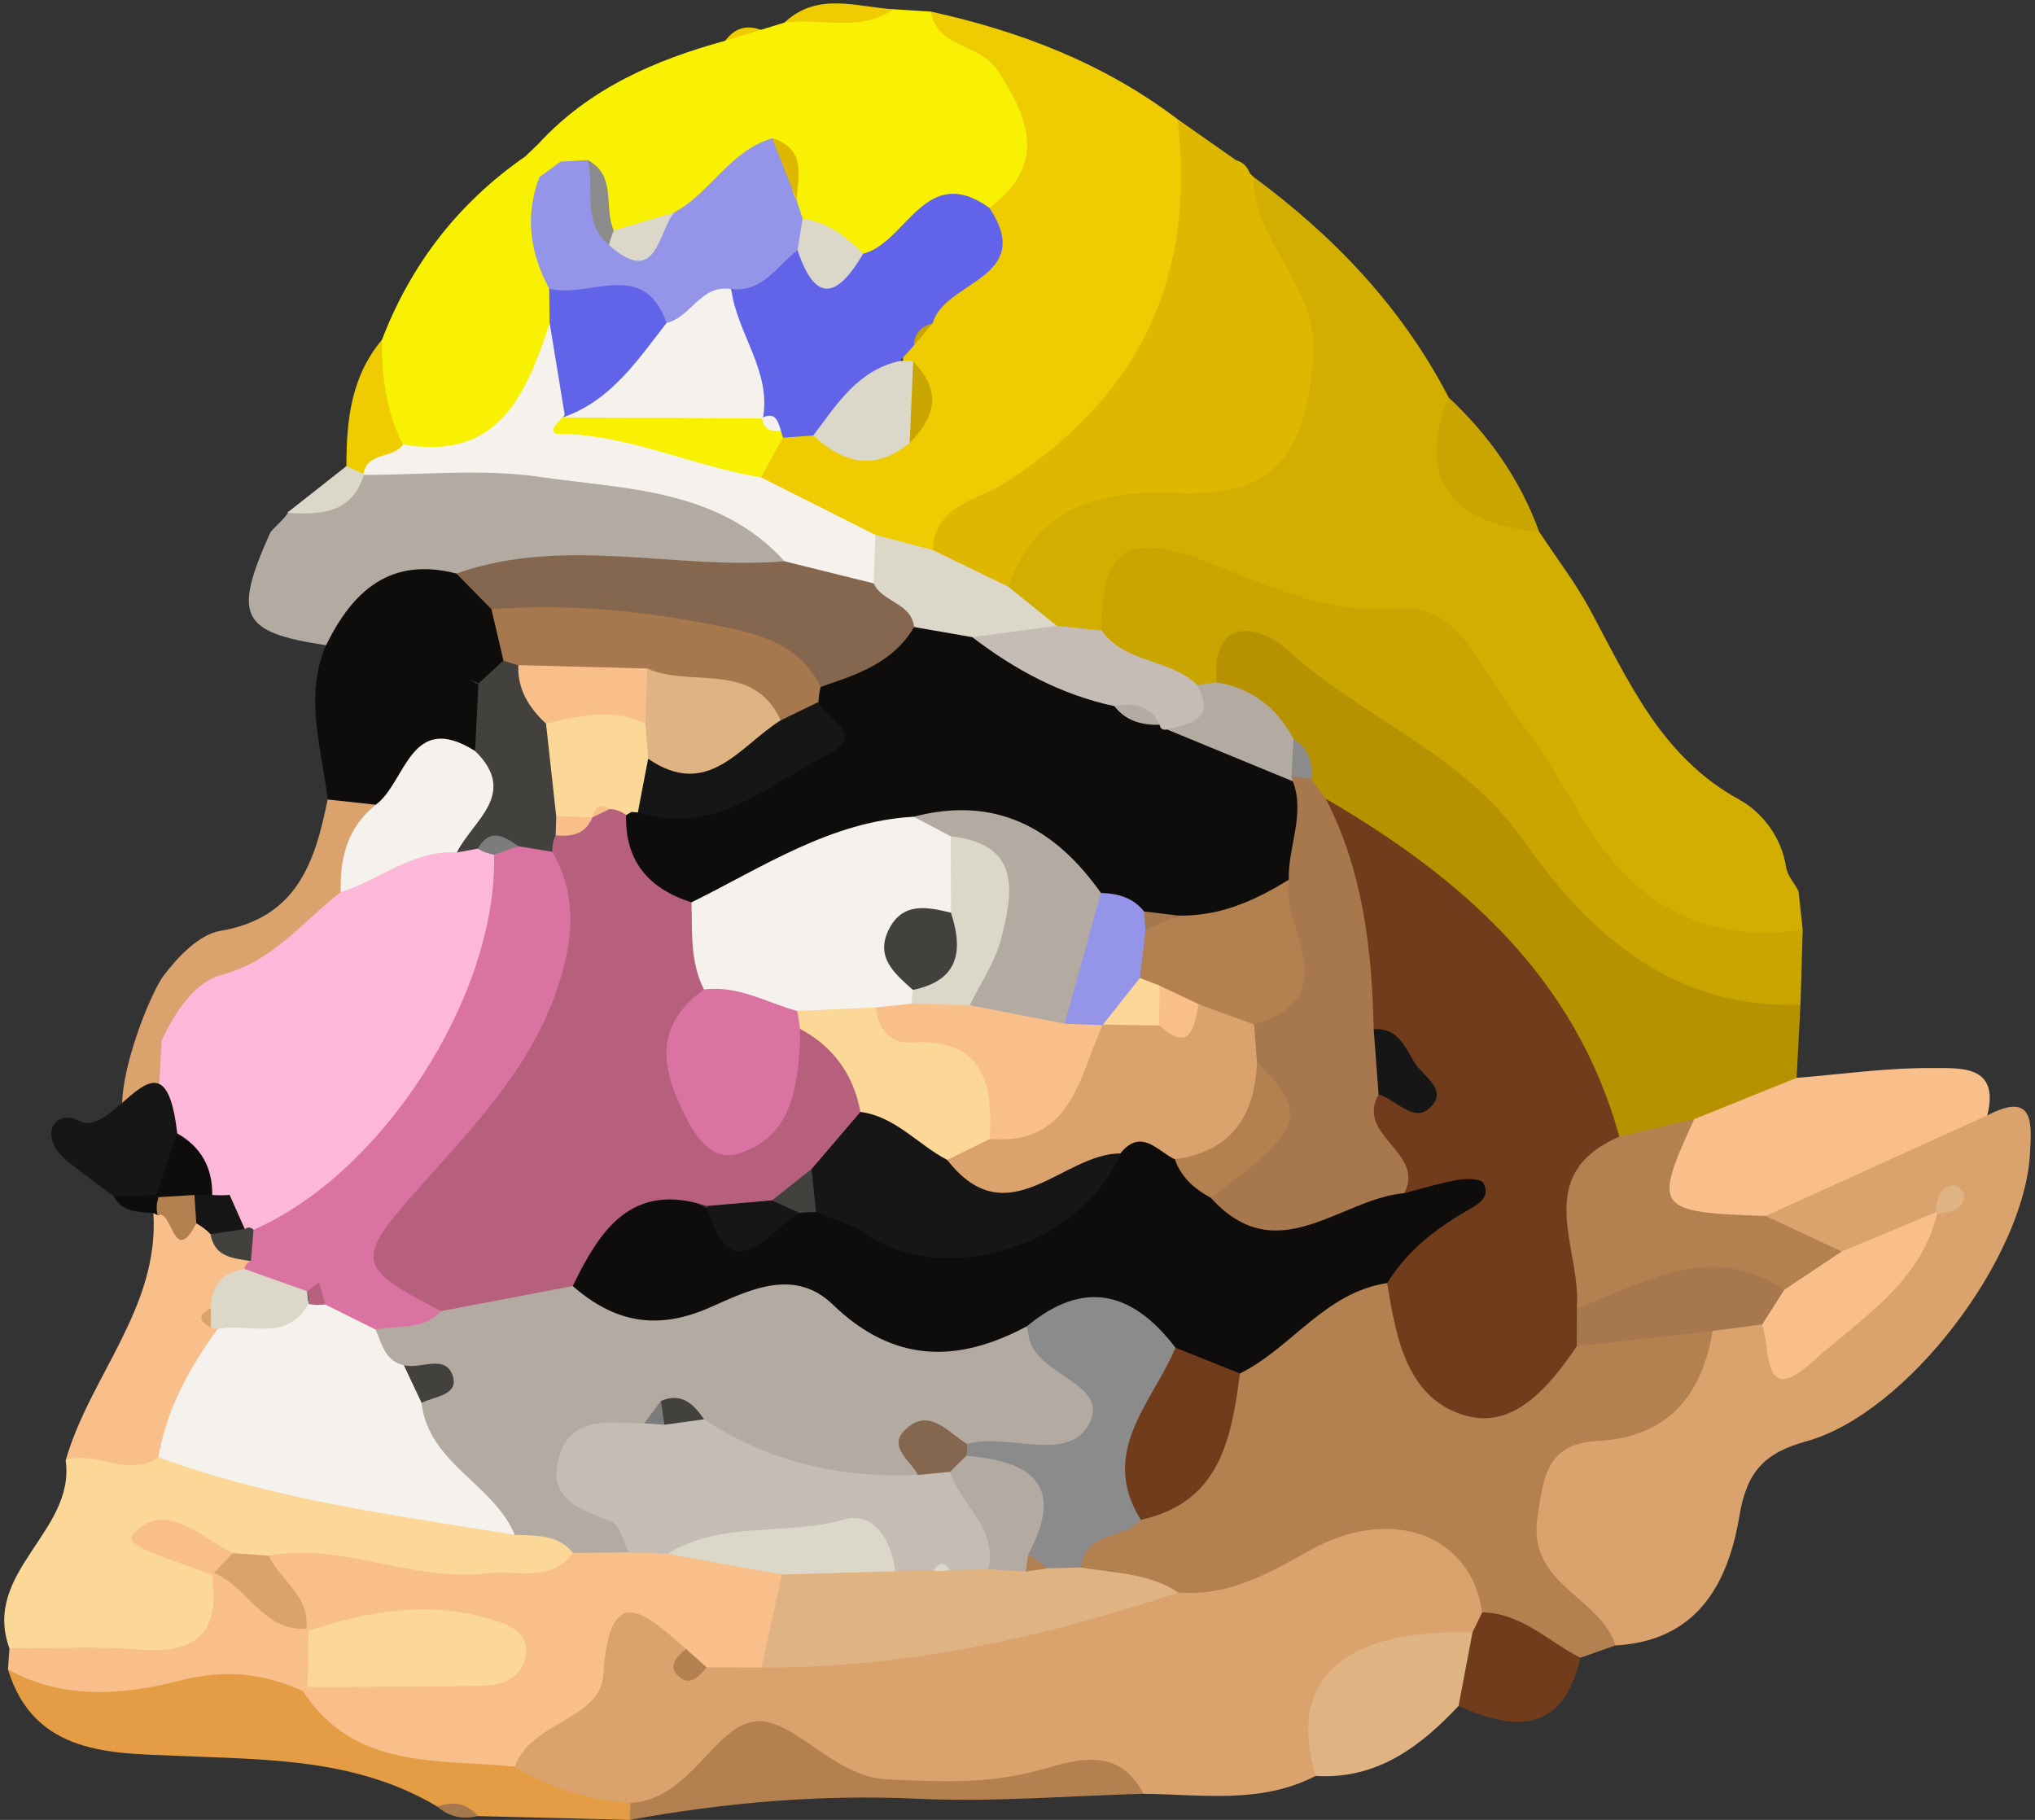 <?xml version="1.0" encoding="utf-8"?>
<!-- Generator: Adobe Illustrator 23.1.0, SVG Export Plug-In . SVG Version: 6.00 Build 0)  -->
<svg version="1.1" id="Calque_1" xmlns="http://www.w3.org/2000/svg" xmlns:xlink="http://www.w3.org/1999/xlink" x="0px" y="0px"
	 viewBox="0 0 1125 1006.14" style="enable-background:new 0 0 1125 1006.14;" xml:space="preserve">
<rect x="0" y="0" width="1125" height="1006.14" fill="#333333" stroke="none"/>
<style type="text/css">
	.st0{fill:#D2AE00;}
	.st1{fill:#DAA26D;}
	.st2{fill:#B3804F;}
	.st3{fill:#EFCB02;}
	.st4{fill:#F9F104;}
	.st5{fill:#B69201;}
	.st6{fill:#C9A500;}
	.st7{fill:#FCB7D9;}
	.st8{fill:#DDB700;}
	.st9{fill:#FCD898;}
	.st10{fill:#B3AAA1;}
	.st11{fill:#E49C45;}
	.st12{fill:#F8BF8A;}
	.st13{fill:#0F0D0B;}
	.st14{fill:#E0B382;}
	.st15{fill:#703C1B;}
	.st16{fill:#161616;}
	.st17{fill:#DCD8C9;}
	.st18{fill:#A7774D;}
	.st19{fill:#C4BCB5;}
	.st20{fill:#8B8B8B;}
	.st21{fill:#6163E9;}
	.st22{fill:#F5F1ED;}
	.st23{fill:#9494E9;}
	.st24{fill:#DA73A1;}
	.st25{fill:#43413D;}
	.st26{fill:#7C7C7C;}
	.st27{fill:#85664F;}
	.st28{fill:#B6607E;}
</style>
<g>
	<g>
		<path class="st0" d="M994.29,492.78c0.76,7.07,1.52,14.15,2.29,21.22c-30.65,22.87-59.31,10.73-87.07-5.8
			c-16.69-9.94-30.75-24.15-39.32-41.17c-39.04-77.52-96.04-125.87-186.21-137.97c-33.21-4.46-55.34-6.71-73.47,22.67
			c-10.52,4.93-21.17,4.88-32,1.15c-13.28-6.51-23.04-16.09-26.97-30.76c6.89-46.44,39.03-59.57,80.48-62.65
			c76.2-5.65,95.04-37.33,66.16-109.21c-6.85-17.04-20.41-33.26-5.17-52.41c44.68,32.88,82.07,72.22,107.83,121.84
			c-2.08,37.43,22.52,56.89,50.1,74.35c9.51,14.44,20.15,28.27,28.3,43.43c21.33,39.66,39.33,81.03,82.17,104.55
			c12.8,7.03,23.55,20.81,26.03,37.65C988.37,484.75,992.23,488.29,994.29,492.78z"/>
		<path class="st1" d="M727.3,981.84c-30.43,15.75-63.08,10.15-95.18,9.88c-19.69-10.23-40.41-7.05-61.09-4.77
			c-44.94,4.96-90.07,8.5-133.01-9.6c-15.13-6.38-26.01-3.74-38.16,5.29c-15.59,11.58-33.09,18.92-53.19,17.83
			c-23.17-1.9-48.04,1.91-65.19-19.72c0.41-38.55,39.06-56,50.27-90.6c5.61-17.32,32.91-5.15,47.54,8.54
			c4.35,9.19,9.18,17.76,22.1,12.88c9.52-1.9,18.98-2.98,28.62-3.35c76.12-3.17,149.39-22.02,222.98-39.16
			c43.25-8.32,79.87-39.86,127.24-34.57c31.29,3.49,53.33,13.1,49.07,50.04c-1.82,8.29-5.73,15.39-12.34,20.78
			C775.12,916.73,732.41,927.24,727.3,981.84z"/>
		<path class="st2" d="M819.39,891.39c-5.93-42.55-49.75-59.79-95.54-34.09c-23.28,13.07-45.13,25.33-72.52,23.14
			c-18.69,0.96-37.56,3.01-54.16-8.83c-10-25.75,10.9-31.33,26.3-40.56c38.03-12.8,41.85-49.96,56.38-79.52
			c25.54-19.84,46.17-49.38,84.91-43.38c3.01,1.64,6.04,3.47,7.98,6.22c42.2,59.93,42.18,59.94,103.33,20.87
			c22.65-5.44,44.84-17.25,68.73-5.01c20.65,36.68-5.16,55.11-30.47,70.4c-54.26,32.78-54.9,31.86-22.92,85.13
			c4.75,7.91,7.3,15.51,1.65,23.92c-6.45,2.27-12.89,4.53-19.34,6.8C850.5,919.16,833.18,909.11,819.39,891.39z"/>
		<path class="st3" d="M514.69,6.43c49.37,10.84,95.7,28.65,136.34,59.5c27.16,63.97,7.52,134.42-53.63,185.21
			c-24.01,19.95-48.37,39.91-75.97,55.16c-12.98,5.91-26.05,2.6-39.13,0.38c-25.36-7.17-47.73-19.04-63.38-41.22
			c-3.17-11.62,2.43-19.57,11.04-26.24c6.53-3.71,13.59-4.88,20.96-4.24c14.49,1.95,29.14,7.59,43.24-1.32
			c8.69-7.55,7.54-17.27,5.97-27.12c-0.36-2.16-0.56-4.26-0.88-6.43c-0.23-4.52,0.33-8.87,1.47-13.21
			c2.19-6.47,5.23-12.5,8.74-18.31c12.89-17.75,31.64-32.22,31.7-57.15c16.64-29.3,12.11-54.37-14.01-76.02
			C518.5,28.24,507.11,21.09,514.69,6.43z"/>
		<path class="st1" d="M893.05,909.7c-8.33-27.02-48.62-33.39-43.14-70.69c3.27-22.27,5.19-40.91,33.01-42.34
			c38.55-1.98,57.87-24.5,63.84-60.85c6.51-10.26,15.98-10.18,26.17-7.57c17.25,13.65,31.24,8.37,44.95-6.5
			c11.71-12.71,23.62-25.43,37.51-35.15c-0.45,0.29-2.45-1.96-2.81-1.54c-11.99,10.35-25.62,14.3-40.76,14.08
			c-18.03-4.54-38.42-6.11-40.02-31.49c37.04-30.03,77.14-52.45,126.84-50.98c26.66-14.05,24.41,5.66,23.58,21.1
			c-3.12,57.99-68.1,143.74-123.58,159.05c-23.72,6.54-33.01,17.19-37.06,41.36C955.3,875.68,938.13,907.24,893.05,909.7z"/>
		<path class="st4" d="M514.69,6.43c3.33,20.49,26.93,17.2,37,32.77c18.38,28.39,26.09,52.17-4.67,75.77
			c-24.91,8.95-45.01,30.31-74.05,28.81c-11.57-2.63-22.8-6.06-32.38-13.46c-4.57-5.15-7.17-11.27-8.75-17.82
			c-2.48-6.72-1.45-15.62-11.17-17.77c-19.51,5.72-30.17,25.17-49.31,31.06c-11.22,3.81-22.43,7.74-34.43,3.43
			c-8.72-7.67-10.11-19.78-17.27-28.35c-4.93-3.81-10.07-7.36-14.84-11.37c-2.05-3.58-4.35-7-6.96-10.21
			C325.9,48.86,362.07,33.17,401,22.5c5.34-5.89,12.61-5.46,19.59-6.01c4.35-1.33,8.7-2.66,13.06-3.99
			c18.9-12.8,40.77-1.27,60.48-7.39C500.98,5.55,507.84,5.99,514.69,6.43z"/>
		<path class="st5" d="M995.35,555.49c-0.71,13.47-1.43,26.94-2.14,40.41c-13.48,20.62-37.15,23.84-57.06,33.54
			c-14.39,4.29-28.68,10.3-43.98,3.68c-37.62-74.04-89.47-135.61-159.52-181.14c-5.9-4.14-10.78-9.25-14.48-15.44
			c-4.43-7.98-8.03-16.46-13.79-23.71c-10.83-15.43-30.86-22.08-38.69-40.4c2.22-53.41,37.14-33.97,57.76-20.76
			c37.85,24.25,80.29,46.94,107.54,81.59C875.63,490.02,928.41,531.06,995.35,555.49z"/>
		<path class="st6" d="M995.35,555.49c-70.22,2.25-116.58-38.55-153.02-90.72c-33.9-48.53-89.42-67.88-131-105.76
			c-12.43-11.32-41.73-21.59-38.78,18.22c-3.83,3.53-8.38,5.21-13.55,5.37c-20.77-5.19-47.81-1.29-49.87-33.97
			c-1.77-58.76,28.94-49.7,67.05-34.45c30.3,12.13,61.18,25.46,95.69,22.28c21.98-2.03,34.95,11.8,45.94,28.8
			c17.92,27.72,38.24,54.04,54.42,82.71c27.79,49.23,66.72,74.45,124.35,66.02C996.17,527.83,995.76,541.66,995.35,555.49z"/>
		<path class="st7" d="M126.97,660.65c-42.16,10.01-13.12-19.38-39.44-48.79c-22.13-16.74,9.86-69.95,32.91-82.78
			c22.63-12.6,44.93-24.51,61.81-44.61c21.18-12.49,42.77-23.89,68.39-23.78c5.56,0.14,10.94,1.21,16.19,3.01
			c5.23,2.09,9.53,5.43,12.96,9.89c18.7,43.11-7.73,76.68-26.21,110.17c-25.62,46.42-55.11,91.02-111.56,106.1
			c-5.63-0.62-10.69-2.67-15.21-6.08C121.96,676.04,121.83,668.32,126.97,660.65z"/>
		<path class="st8" d="M515.64,304.07c0.75-24.62,25.71-28.03,38.97-36.45c75.48-47.88,106.66-114.2,96.42-201.69
			c10.76,7.55,21.53,15.09,32.29,22.64c3.8,1.09,6.27,3.57,7.61,7.24l2.07,2.04c-0.32,36.92,36.49,60.11,32.97,100.54
			c-4.64,53.24-21.01,76.46-75.13,74.23c-43.68-1.8-77.27,7.31-93.43,51.73C533.3,338.56,523.09,324.15,515.64,304.07z"/>
		<path class="st9" d="M5.21,911.31c-15.4-42.36,36.66-64.55,31.09-103.97c18.41-16.75,39.89-6.41,60.19-6.99
			c65.24,7.74,128.2,27.88,193.59,35.04c14.49,3.75,29.59,6.84,30.46,26.31c-10.56,24.53-33.01,20.82-53.22,22.34
			c-36.63,2.76-71.67-10.79-108.01-10.49c-8.06-0.15-16.01-1.42-23.72-3.52c-8.91-0.49-14.52-10.92-24.61-8.33
			c9.58,5.45,14.28,14.01,15.78,24.8C108.7,931.26,65.03,940.12,5.21,911.31z"/>
		<path class="st10" d="M180.26,356.73c-47.32-7.17-51.67-15.98-30.78-62.44c3.23-3.91,7.38-6.99,10.14-11.32l-0.91,0.55
			c14.89-9.05,33.55-11.8,44.94-26.92c4.92-2.79,10.08-4.64,15.6-5.79c60.87-5.88,120.82-2.94,178.35,19.75
			c20.43,8.06,44.98,14.34,36.21,46.03c-12.52,11.35-28.31,13.54-43.08,9.61c-42.55-11.31-84.2-3.38-126.02,2.8
			C231.81,323.63,207.11,343.48,180.26,356.73z"/>
		<path class="st11" d="M284.6,976.72c19.53,12.44,41.19,18.1,64,20.08c2.97,2.24,3.89,4.37,2.75,6.4c-1.1,1.97-2.18,2.95-3.25,2.95
			c-27.98-0.7-55.96-1.4-83.93-2.11c-6.82-4.37-14.83-3.65-22.31-5.19c-44.82-26.8-94.12-25.97-144.32-28.14
			c-35.12-1.52-78.64-0.09-93.13-47.73c40.71-4.1,82.22,4.97,122.49-9.19c15.42-5.42,30.11,3.02,43.33,11.61
			C199.71,961.68,251.67,948.07,284.6,976.72z"/>
		<path class="st4" d="M211.12,187.95c16.05-41.92,42.33-75.84,79.26-101.46c4.39,3.09,8.2,6.78,11.46,11.06
			c8.79,19.98,7.61,41.95,12.55,62.76c0.95,8.57,0.16,16.97-2.11,25.28c-28.57,72.45-28.57,72.45-92.59,60.87
			C198.48,229.63,203.79,208.93,211.12,187.95z"/>
		<path class="st12" d="M936.61,618.73c18.87-7.61,37.73-15.22,56.6-22.83c25.1-2.01,50.2-5.63,75.28-5.42
			c14.95,0.13,37.23-2.01,30.14,26.19c-40.87,18.53-81.75,37.06-122.62,55.6c-21.43,15.2-42.81,15.56-56.89-7.74
			C907.46,645.23,916.47,628.59,936.61,618.73z"/>
		<path class="st13" d="M180.26,356.73c14.72-30.11,35.59-49.04,72.05-39.66c10.72,4.8,22.4,8.23,28.33,19.88
			c3.91,8.79,4.61,17.94,2.94,27.32c-1.73,6.49-4.88,12.04-10.84,15.52c-3.67,2.24-4.7-2.25-7.25-2.98
			c-0.74,5.33,5.47,7.01,6.15,11.68c1.75,9.53-0.09,18.02-6.74,25.29c-19.13,10.58-33.71,28.12-54.8,35.73
			c-10.9,2.26-20.44-0.69-28.97-7.49C177.91,413.61,167.96,385.28,180.26,356.73z"/>
		<path class="st12" d="M87.53,805.58c-16.69,11.86-34.32-4.02-51.22,1.76c13.37-46.55,51.74-84.23,48.5-136.67
			c1.78-0.77,3.55-1.55,5.33-2.34c7.61,0.69,12.68,8.01,20.69,7.8c3.97,0.33,7.51,1.68,10.79,3.85c4.72,7.44,14.67,6.19,20.2,12.27
			c1.07,4.23,0.79,8.33-0.79,12.38c-4.77,7.15-10.82,13.16-16.83,19.2c0.4,4.13-12.74,2.29-4.18,10.02
			c1.59,4.23,2.07,8.48,1.4,12.93C113.77,768.51,106.84,790.63,87.53,805.58z"/>
		<path class="st2" d="M348.1,1006.14c0.05-3.12,0.21-6.24,0.5-9.35c33.42-1.84,46.67-43.89,69.95-45.2
			c20.44-1.15,42.78,30.75,71.44,32.1c27.54,1.3,54.9,2.82,82.65-4.57c20.05-5.34,44.88-15.46,59.48,12.59
			c-41.5,1.12-83.11,4.7-124.47,2.76C453.76,991.95,400.87,996.53,348.1,1006.14z"/>
		<path class="st14" d="M727.3,981.84c-16.02-53.12,15.08-81.57,86.73-79.31c7.02,15.34,6.21,29.2-7.68,40.58
			C784.88,965.98,760.99,983.9,727.3,981.84z"/>
		<path class="st1" d="M181.12,442.01c8.88,0.96,17.77,1.92,26.65,2.88c5.26,20.8-8.5,33.98-19.38,48.3
			c-21.15,16.18-37.31,38.28-65.77,45.71c-13.95,3.64-25.05,18.64-33.24,36.38c-1.85,36.58-3.33,62.02-16.92,51.31
			c-15.33-12.08,8.92-75.1,17.91-87.07c7.89-10.51,19.69-22.88,31.38-24.87C164.25,507.43,174.17,476.6,181.12,442.01z"/>
		<path class="st12" d="M167.47,934.97c-22.18-10.07-43.21-12.25-68.56-5.73c-30.54,7.85-64.04,10.67-94.5-6.27
			c0.27-3.89,0.54-7.78,0.81-11.67c24.01,0.1,48.14-1.31,71.99,0.67c31.78,2.63,44.87-10.01,39.83-41.43
			c2.01-1.34,4.02-2.69,6.02-4.04c17.47,3.33,29.99,15.16,43.59,25.23c3.76,3.23,6.73,7.1,9.15,11.41
			c2.78,7.07,3.25,14.3,1.44,21.67C175.38,929.53,172.11,932.91,167.47,934.97z"/>
		<path class="st15" d="M806.34,943.11c2.56-13.53,5.12-27.05,7.68-40.58c1.79-3.71,3.58-7.43,5.37-11.14
			c21.79,0.39,36.49,16.15,54.32,25.11C864.13,957.95,837.97,957.45,806.34,943.11z"/>
		<path class="st16" d="M62.84,661.37c-8.21-6.18-16.47-12.3-24.61-18.56c-18.12-13.92-8.39-30.55,5.71-23.07
			c19.49,10.34,46.79-57.13,54.04,6.84c5.74,15.09,0.42,26.46-11.91,35.48C78.2,666.05,70.46,665.81,62.84,661.37z"/>
		<path class="st6" d="M850.92,294.05c-50.13-4.56-67.95-31.01-50.1-74.35C823.2,240.65,840.41,265.09,850.92,294.05z"/>
		<path class="st3" d="M211.12,187.95c-0.06,20.05,2.19,39.63,11.69,57.74c0.57,15.88-16.21,9.21-21.95,16.89l0.34-0.41
			c-6.4,5.37-9.63,3.87-9.7-4.48C191.51,232.61,194.01,208.22,211.12,187.95z"/>
		<path class="st13" d="M86.39,660.61c3.86-11.34,7.72-22.68,11.58-34.02c13.23,7.5,19.51,18.94,19.36,34.05
			c-3.18,3.59-7.16,5.82-11.81,6.9c-4.68-0.22-9.27-1.02-13.74-2.46C89.99,663.6,88.19,662.11,86.39,660.61z"/>
		<path class="st17" d="M191.51,257.7c3.23,1.49,6.47,2.98,9.7,4.48c-6.65,22.08-24.2,22.46-42.5,21.35
			C169.64,274.91,180.58,266.3,191.51,257.7z"/>
		<path class="st3" d="M494.13,5.12c-18.87,13-40.37,4.58-60.48,7.39C452-4.74,473.52,3.91,494.13,5.12z"/>
		<path class="st16" d="M107.47,660.65c3.29-0.06,6.58-0.06,9.86-0.01c3.21,0.23,6.42,0.23,9.64,0.02
			c2.79,6.28,5.58,12.57,8.38,18.86c-5.65,5.48-11.97,6.41-18.96,2.79c-2.32-2.38-4.94-4.36-7.86-5.95
			C101.32,671.57,101.22,666.32,107.47,660.65z"/>
		<path class="st3" d="M420.59,16.5c-6.53,2-13.06,4-19.59,6.01C406.03,15.59,412.55,13.56,420.59,16.5z"/>
		<path class="st13" d="M62.84,661.37c7.85-0.25,15.7-0.51,23.55-0.76c0,0,1.25,1.26,1.25,1.26c2.89,2.36,3.77,4.61,2.66,6.76
			c-1.09,2.09-2.14,3.14-3.18,3.14l-2.31-1.11C76.43,670.06,67.7,670.29,62.84,661.37z"/>
		<path class="st18" d="M241.86,998.85c8.59-3.21,16.17-2.11,22.31,5.19C255.88,1005.95,248.37,1004.56,241.86,998.85z"/>
		<path class="st0" d="M690.93,95.82c-2.54-2.41-5.08-4.83-7.61-7.24C685.86,90.99,688.4,93.4,690.93,95.82z"/>
		<path class="st6" d="M994.29,492.78c-2.29-4.36-4.57-8.73-6.86-13.09C989.72,484.05,992,488.41,994.29,492.78z"/>
		<path class="st4" d="M290.38,86.48c2.49-2.4,4.99-4.79,7.48-7.19c4.01,3.35,8.02,6.7,12.03,10.05c-2.59,4.61-6.48,7.46-11.66,8.54
			C295.61,94.09,292.99,90.28,290.38,86.48z"/>
		<path class="st17" d="M159.62,282.97c-3.38,3.77-6.76,7.55-10.14,11.32C152.86,290.52,156.24,286.75,159.62,282.97z"/>
		<path class="st19" d="M609.13,348.64c12.82,18.29,37.76,15.32,52.64,30c21.83,15.12,13.18,23.18-6.64,28.73
			c-5.11,0.31-10.16-0.13-15.18-1.04c-10.08-2.31-20.25-4.17-30.55-5.62c-28.34-11-88.68-26.53-80.54-73.42
			c11.89-4.58,44.39,16.26,55.32,18.66C592.5,346.85,600.81,347.75,609.13,348.64z"/>
		<path class="st17" d="M584.18,345.96c-15.56,2.1-31.13,4.19-46.69,6.29c-11.6,4.13-23.1,4-34.55-0.81
			c-13.45-8.09-23.05-19.09-26.41-34.84c-0.63-8.05,1.68-15.08,7.39-20.89c10.57,2.79,21.14,5.57,31.72,8.36
			c13.92,6.76,27.85,13.52,41.77,20.28C566.33,331.56,575.26,338.76,584.18,345.96z"/>
		<path class="st12" d="M284.6,976.72c-42.45-4.35-88.72,1.98-117.13-41.75l2.59-2.34c16.75-16.62,38.41-12.08,58.68-13.79
			c9.81-0.83,28.56,0.48,27.21-5.7c-3.05-13.95-19.48-6.81-30.4-7.79c-18.3-1.65-37.46,9.92-55.01-3.68l-1.23-1.21
			c-9.17-12.3-27.13-20.09-20.74-40.38c41.2-7.62,79.97,14.86,121,9.75c16.18-2.01,34.57,5.56,47.17-11.3
			c8.19-8.7,18.9-11.06,30.17-12.09c8.35-0.84,16.71-0.81,25.1-0.29c22.66,2.59,44.93,6.36,62.94,22.2
			c11.9,22.17,2.56,38.82-13.99,53.57c-10.11-0.05-20.22-0.11-30.33-0.16c-6.3-0.5-9.9-4.02-11.27-10.05
			c-22.93-20.07-42.49-38.7-45.86,14.38C331.92,950.87,293.23,951.81,284.6,976.72z"/>
		<path class="st14" d="M420.97,921.92c3.74-17.15,7.49-34.31,11.23-51.46c14.57-16.69,34.48-13.3,53.22-14.3
			c7.69-0.07,15.41,0.11,23.07,0.46c4.87-0.11,9.79,0.14,14.66,0.41c7.08,0.09,14.19,0.48,21.28,0.74
			c6.89-0.04,13.79,0.2,20.69,0.41c4.58-0.08,9.13,0.26,13.68,0.79c6.93,0.88,13.2,3.44,18.82,7.61
			c18.26,3.24,37.43,2.92,53.7,13.86C576.56,905.44,500.31,922.28,420.97,921.92z"/>
		<path class="st2" d="M379.36,911.71c3.76,3.35,7.52,6.7,11.27,10.05c-4.04,5.18-9.24,10.66-15.36,5.1
			C368.95,921.11,373.91,915.73,379.36,911.71z"/>
		<path class="st15" d="M732.89,441.56c75.32,43.87,138.02,98.69,162.33,186.85c-15.55,30.59-11.76,63.78-12.84,96.35
			c-1.57,7.61-5.84,13.73-10.71,19.51c-14.81,21.82-34.18,45.56-60.64,38.58c-32.92-8.69-39.3-42.8-44.14-73.49
			c-2.87-15.31,7.06-24.5,16.51-33.63c24.88-24.04-18.2-2.98-10.41-15.64c-10.3-15.49-26.58-28.53-20.4-50.57
			c38.4-21.3-5.15-33.93-5.55-51.16C748.22,518.7,720.63,482.52,732.89,441.56z"/>
		<path class="st13" d="M776.28,659.65c9.85-2.52,19.61-5.57,29.59-7.33c4.66-0.82,12.6-0.84,14.11,1.71
			c4.38,7.37-2.54,11.67-8.06,14.79c-18.04,10.23-34.01,22.61-45.04,40.55c-34.27,5.04-52.78,35.74-81.39,49.99
			c-12.82,3.27-24.09-1.34-35.23-6.77c-27.28-19.31-55.5-27.21-86.09-7.09c-32.37,19.52-64.07,21.4-95.93-1.81
			c-24.86-18.11-51.59-12.96-78.77-4.84c-32.29,9.64-61.48,7.6-78.54-27.59c2.86-44.63,33.27-50.63,68.95-49.24
			c20.52,13.14,41.47,15.2,62.92,1.81c4.58-1.28,9.23-1.89,13.98-1.95c80.51,29.75,112.34,24.2,155.58-27.31
			c12.14-14.6,25.76-12.9,40.09-3.71c10.02,7,18.28,16.11,27.99,23.49C711.11,679.59,745.33,641.04,776.28,659.65z"/>
		<path class="st20" d="M567.67,733.26c31.76-26.4,58.66-19,82.18,11.83c2.42,33.5-12.93,63.42-19.18,95.17
			c-9.25,10.98-31.01,6.27-33.03,26.32c-6.23,0.17-12.45,0.33-18.68,0.5c-7.05-1.67-13.66-3.92-15.78-12.03
			c3.64-24.51-16.19-34.9-29.7-49.13c-0.66-4.9,0.6-9.23,3.73-13.04C571.14,781.24,571.14,781.24,567.67,733.26z"/>
		<path class="st15" d="M630.66,840.26c-23.47-37.74,6.45-64.72,19.18-95.17c11.88,4.75,23.76,9.51,35.65,14.26
			C680.69,795.45,674.54,830.64,630.66,840.26z"/>
		<path class="st18" d="M871.67,744.27c0.02-7,0.03-13.99,0.05-20.99c40.03-40.16,65.88-44.52,115.77-19.54
			c4.42,13.63-1.95,22.24-13.31,28.52c-9.14,1.18-18.27,2.37-27.41,3.55C921.73,738.64,896.7,741.46,871.67,744.27z"/>
		<path class="st21" d="M477.15,140.29c24.14-6.08,34.24-50.91,69.86-25.33c25.86,39.1-25.13,40.38-31.36,63.68
			c-4.04,3.67-7.35,7.96-10.44,12.43c-2.54,2.82-5.08,5.64-7.62,8.46c-8.61,22.35-22.95,38.01-47.99,41.24
			c-5.59,0.4-11.19,0.81-16.78,1.21c-2.26-0.44-4.51-0.88-6.79-1.28c-4.04-2.38-7.43-5.47-10.3-9.2c-2.53-3.96-4.54-8.17-6.23-12.55
			c-6.45-20.26-14.16-40.5-3.18-61.69c8.99-10.78,18.2-21.3,33.32-23.3C451.4,140.28,463.69,143.76,477.15,140.29z"/>
		<path class="st22" d="M483.92,295.71c-0.31,8.94-0.61,17.88-0.92,26.82c-18.97,6.13-37.39,10.03-49.3-12.24
			c-36.59-40.25-87.98-39.76-135.58-46.67c-31.8-4.62-64.79-0.99-97.25-1.05c1.58-13.09,16.61-8.7,21.95-16.89
			c53.16,9.29,68.03-27.74,81.06-66.99c15.29,9.45,12.87,25.04,13.94,39.3c29.11,27.1,77.2,11.6,102.9,45.92
			C441.79,274.52,462.85,285.12,483.92,295.71z"/>
		<path class="st4" d="M420.72,263.93c-38.32-6.27-74.17-24.22-113.85-24.14c-0.38,0-1.43-2.52-1.04-3.05
			c1.91-2.63,4.2-4.98,6.35-7.43c4.45-4.1,9.59-6.97,15.38-8.72c32.17-3.34,64.86-10.8,94.2,10.78l-0.54-0.33
			c2.59,3.74,6.1,6.12,10.53,7.14l1.07,3.81C428.79,249.3,424.76,256.61,420.72,263.93z"/>
		<path class="st17" d="M449.61,240.77c13-17.23,24.58-36.12,47.99-41.24c2.43-0.19,4.83-0.05,7.22,0.4
			c7.43,15.31,9.26,30.37-1.94,44.87C483.82,260.66,466.29,256.26,449.61,240.77z"/>
		<path class="st6" d="M502.88,244.81c0.65-14.96,1.29-29.91,1.94-44.87C520.53,215.61,517.53,230.46,502.88,244.81z"/>
		<path class="st6" d="M505.22,191.07c0.23-6.87,4.19-10.61,10.44-12.43C512.18,182.79,508.7,186.93,505.22,191.07z"/>
		<path class="st2" d="M986.35,713.09c-40.94-27.27-77.38-3.87-114.64,10.2c2.82-32.87-25.82-73.53,23.51-94.88
			c13.8-3.23,27.6-6.45,41.39-9.68c-22.84,49.8-21.6,51.49,39.4,53.53c14.06,6.55,28.12,13.09,42.18,19.64
			C1018.16,714.87,1004.23,716.94,986.35,713.09z"/>
		<path class="st12" d="M986.35,713.09c10.61-7.06,21.23-14.12,31.84-21.18c17.28-7.23,34.56-14.45,51.84-21.68l0.85,0.85
			c-9.37,38.71-42.88,58.29-69.18,82.01c-27.92,25.19-22.73-7.55-27.53-20.82C978.23,725.88,982.29,719.49,986.35,713.09z"/>
		<path class="st14" d="M1070.03,670.23c0.94-6.71,1.36-14.13,10.1-15.05c1.82-0.19,6.02,4.01,5.82,5.84
			c-0.94,8.74-8.36,9.14-15.07,10.06L1070.03,670.23z"/>
		<path class="st23" d="M440.88,138.28c-11.29,8.74-19.14,23.31-36.6,21.61c-9.24,16.01-21.09,26.86-41.43,21.08
			c-18.68-10.06-41.85-7.89-59.28-21.47c-10.63-19.77-13.53-40.21-5.35-61.61c3.89-2.85,7.77-5.69,11.66-8.54
			c5-0.29,10-0.58,15-0.87c16.39,10.65-0.64,31.09,12.51,42.66c16.14,6.79,23.31-9.68,35.31-13.61
			c20.15-10.96,30.92-34.3,54.24-41.08c17.15,6.36,6.4,23.68,13.39,34.03c1.13,3.45,2.26,6.9,3.39,10.35
			C448.13,127.52,447.18,133.34,440.88,138.28z"/>
		<path class="st17" d="M440.88,138.28c0.95-5.82,1.9-11.64,2.85-17.45c13.74,2.02,24.1,9.86,33.43,19.46
			C463.76,163.14,451.28,169.49,440.88,138.28z"/>
		<path class="st17" d="M372.71,117.52c-9.38,11.27-9.33,41.39-36.04,18.02c-2.73-2.89-3.25-5.06-1.56-6.52
			c1.27-1.1,2.66-1.66,4.2-1.66C350.44,124.08,361.57,120.8,372.71,117.52z"/>
		<path class="st20" d="M339.31,127.36c-1.09,2.66-1.96,5.39-2.63,8.18c-15.29-12.85-7.69-31.42-11.79-47.07
			C341.22,97.16,333.52,114.76,339.31,127.36z"/>
		<path class="st8" d="M440.33,110.48c-4.46-11.34-8.93-22.69-13.39-34.03C445.64,82.19,441.37,96.97,440.33,110.48z"/>
		<path class="st18" d="M776.28,659.65c-35.57,3.13-70.24,43.14-106.87,2.59c4.66-25.54,46.09-41.78,18.96-75.31
			c-2.33-7.1-2.15-14.13,0.61-21.09c20.53-21.24,16.6-46.92,12.94-72.53c-0.23-17.08-0.93-34.19,2.68-51.09
			c1.47-4.84,3.89-9.16,7.14-13.02c4.72-2.8,9.09-2.3,13.08,1.47c2.69,3.63,5.39,7.26,8.08,10.88
			c20.57,40.04,25.57,83.32,26.51,127.44c7.53,11.53,9.21,23.51,2.73,36.1C749.12,627.88,788.28,637.14,776.28,659.65z"/>
		<path class="st10" d="M645.12,403.26c13.06-3.13,27.25-5.49,16.64-24.62c3.59-0.47,7.19-0.94,10.78-1.41
			c19.46,3.21,33.36,13.98,42.51,31.23c4.6,7.23,5.71,14.28-1.09,20.92l0.77,2.57C683.14,442.76,662.11,427.92,645.12,403.26z"/>
		<path class="st20" d="M713.97,429.38c0.36-6.97,0.72-13.94,1.08-20.92c8.43,5.13,10.82,12.9,9.75,22.2
			C721.2,430.24,717.59,429.81,713.97,429.38z"/>
		<path class="st24" d="M135.15,701.59c0.34-2.16,1.53-3.63,3.57-4.41c-5.92-6.28-5.45-12.04,1.42-17.27
			c71.47-31.05,134.93-129.98,133-207.35c3.53-4.24,7.98-6.98,13.34-8.25c8.02-1.16,15.6,0.12,22.68,4.08
			c25.29,21.8,19.76,48.78,12.39,75.92c-11.16,41.1-36.33,74.58-65.24,103.47c-25.99,25.98-30.65,48.83-8.52,77.48
			c-4.39,15.85-16.86,18.26-30.64,18.56c-13.25-1.06-25.03-5.89-35.39-14.16c-9.9,1.43,3.7-26.36-16.03-12.77
			C152.96,716.93,141.98,713.39,135.15,701.59z"/>
		<path class="st22" d="M188.39,493.19c-0.63-18.95,3.79-35.86,19.38-48.3c16.85-12.55,18.97-52.3,54.86-29.71
			c37.72,26.1,10.53,40.53-10.09,56.14C228.16,469.82,210,486.57,188.39,493.19z"/>
		<path class="st25" d="M252.54,471.31c8.85-17.73,34.28-32.47,10.09-56.14c0.63-12.44,1.26-24.89,1.9-37.33l-0.46,0.46
			c4.75-4.38,9.5-8.75,14.24-13.13c4.76-0.68,8.94,0.56,12.59,3.69c9.3,10.37,17.61,21.42,23.05,34.43
			c4.33,13.87,4.5,28.1,3.74,42.44c-0.38,4.88-1.44,9.61-2.99,14.24c-2.04,4.54-5.15,8.19-9.28,10.97
			c-6.28-1.03-12.56-2.07-18.83-3.1c-7.53-0.2-15.14-1.86-22.46,1.35C260.27,469.9,256.41,470.61,252.54,471.31z"/>
		<path class="st25" d="M140.14,679.91c-0.47,5.76-0.95,11.51-1.42,17.27c-9.73-1.53-20.14-2.04-22.34-14.88
			c6.32-0.93,12.64-1.86,18.96-2.79C137.06,678.24,138.66,678.37,140.14,679.91z"/>
		<path class="st26" d="M264.13,469.19c6.81-11.77,14.61-6.93,22.46-1.35c-4.48,1.57-8.97,3.14-13.45,4.71
			C269.92,472.02,266.92,470.9,264.13,469.19z"/>
		<path class="st10" d="M207.63,735.06c12.32-2.5,26.23,0.63,36.2-10.2c21.4-19.7,45.01-27.78,72.81-13.86
			c22.68,19.84,46.26,24.86,75.58,11.94c21.15-9.32,46.56-22.59,68.15-1.73c33.47,32.34,68.78,32.67,107.3,12.04
			c0.31,1.68,0.68,3.34,0.92,5.03c3.24,22.78,46.67,26.28,33.01,49.8c-11.94,20.55-44.46,4.11-67.08,10.2
			c-18.71-0.34-22.98,18.99-36.01,26.49c-38.45,6.9-72.59-6.64-106.3-22.11c-7.16-4.43-13.71-10.22-22.67-11.05
			c-6.28,0.87-12.36,2.47-18.42,4.32c-18.91,6.43-31.99,14.31-10.61,33.64c8.48,7.66,18.69,15.66,7.2,28.68
			c-10.32,0.09-20.63,0.18-30.95,0.27c-8.51-10.47-20.58-9.43-32.17-9.97c-25.66-17.11-56.11-30.15-57.88-67.66
			c2.69-10.6-3.71-16.32-11.69-21.21C207.43,753.01,203.78,745.14,207.63,735.06z"/>
		<path class="st22" d="M207.63,735.06c3.56,7.89,5.12,17.37,15.64,19.74c5.38,5.92,10.66,11.89,9.77,20.77
			c3.91,33.7,39.89,44.75,51.53,72.99c-66.43-10.9-133.38-19.46-197.06-42.98c4.62-26.51,17.14-49.37,32.78-70.78
			c11.84-15.75,29.68-12.34,45.82-14.35c4.64-1.56,9.19-1.23,13.65,0.72C189.06,725.8,198.35,730.43,207.63,735.06z"/>
		<path class="st12" d="M117.04,870.55c-16.09-6.58-49.14-15.42-44.04-21.55c17.03-20.47,37.41,0.25,55.61,9.69
			c-0.4,6.6-6.48,7.76-10.46,10.94L117.04,870.55z"/>
		<path class="st1" d="M118.14,869.63c3.49-3.65,6.97-7.29,10.46-10.94c6.66,0.46,13.32,0.93,19.98,1.39
			c6.26,13.8,22.97,22.22,20.74,40.38C145.19,901.91,136.95,877,118.14,869.63z"/>
		<path class="st27" d="M433.7,310.3c16.43,4.08,32.87,8.16,49.3,12.24c4.7,10.58,20.84,10.56,22.32,24.12
			c-2.91,36.55-27.16,40.17-56.2,36.49c-36.32-22.12-76.89-28.81-118.33-31.83c-20.6-1.5-41.64-0.48-59.1-14.48
			c-6.46-6.59-12.92-13.17-19.38-19.76C312.07,295.94,373.34,315.36,433.7,310.3z"/>
		<path class="st21" d="M303.57,159.5c21.71,6.14,52.12-17.42,64.93,19.04c4.16,42.88-30.91,42.77-57.25,52.21l0.93-1.45
			c-2.77-16.87-5.54-33.73-8.3-50.6C303.78,172.3,303.67,165.9,303.57,159.5z"/>
		<path class="st18" d="M271.69,336.83c44.67-3.44,88.72,1.28,132.34,10.61c20.49,4.38,39.66,11.45,49.59,32.33
			c2.17,4.71,1.89,9.28-0.82,13.71c-7.43,7.78-15.96,11.34-26.59,7c-24.85-11.13-51.06-16.58-78.16-18.45
			c-21.34-1.29-43.83,2.45-61.51-14.29c-2.8-0.67-5.54-1.52-8.22-2.55C276.11,355.73,273.9,346.28,271.69,336.83z"/>
		<path class="st25" d="M264.53,377.84c-1.53-0.71-3.07-1.42-4.6-2.14c1.38,0.87,2.76,1.73,4.14,2.6L264.53,377.84z"/>
		<path class="st17" d="M170.52,720.96c-12.08,21.52-33.23,10.13-50.22,13.84l-3.69-0.94c-2.2-3.51-2.22-7.05-0.08-10.59
			c0.51-12.12,6.06-19.91,18.62-21.68c11.55,4.09,23.09,8.19,34.64,12.28C170.04,716.23,170.28,718.6,170.52,720.96z"/>
		<path class="st2" d="M87.12,671.78c-0.8-3.35-0.63-6.65,0.52-9.9c6.61-0.41,13.22-0.82,19.84-1.23c0.35,5.24,0.7,10.47,1.05,15.71
			C95.82,700.88,95.37,668.05,87.12,671.78z"/>
		<path class="st1" d="M116.53,723.27c0.03,3.53,0.05,7.06,0.08,10.59C109.59,730.38,109.38,726.85,116.53,723.27z"/>
		<path class="st9" d="M170.55,901.67c32.98-11.15,66.53-16.7,100.64-6.55c9.14,2.72,21.41,6.95,19.48,20.06
			c-1.7,11.57-12.05,16.56-22.82,16.79c-32.58,0.71-65.19,0.51-97.79,0.66C170.23,922.31,170.39,911.99,170.55,901.67z"/>
		<path class="st13" d="M452.44,388.12c0.18-2.81,0.57-5.6,1.18-8.35c19.97-6.77,40.14-13.22,51.7-33.11
			c10.72,1.87,21.44,3.73,32.17,5.6c23.59,18.06,49.25,31.87,78.57,38.14c8.5,3.06,18.81,1.74,25.02,10.35
			c0.49,2.22,1.84,3.06,4.05,2.53c23.21,9.56,46.42,19.13,69.62,28.69c6.94,18.45-2.84,36.21-2.27,54.4
			c-8.25,27.53-31.13,28.66-53.93,30.04c-8.15-0.09-16.15-1.4-23.95-3.7c-9.79-3.06-18.89-7.7-27.59-13.09
			c-31.73-23.2-61.53-51.82-106.54-37.86c-43.27,8.42-79.12,38.91-124.28,41.68c-25.65-5.04-39.68-18.76-34.74-46.54
			c1.9-5.07,5.25-9.02,9.89-11.81C388.66,432.63,435.36,436.68,452.44,388.12z"/>
		<path class="st10" d="M641.08,400.74c-9.83,0.15-18.68-2.08-25.02-10.35C626.67,388.34,635.84,389.79,641.08,400.74z"/>
		<path class="st19" d="M347.71,858.26c-3.1-5.8-4.85-14.86-9.55-16.82c-16.42-6.84-35.46-11.95-29.47-34.83
			c6.51-24.85,28.8-19.73,47.45-19.74c3.75-2.92,7.95-4.85,12.66-5.61c7.03-0.19,14.11-0.64,20.43,3.4
			c35.88,23.86,75.7,32.55,118.25,30.77c7.42-4.64,14.98-4.46,22.67-0.7c17.97,13.76,33.8,28.2,16.17,52.85
			c-7.1,0.14-14.21,0.27-21.32,0.41c-3.1-2.53-6.1-2.29-9,0.34c-7.08,0.11-14.16,0.23-21.24,0.34
			c-40.02-27.59-83.87-5.29-125.67-9.65C361.96,858.77,354.83,858.52,347.71,858.26z"/>
		<path class="st17" d="M369.09,859.02c29.91-18.51,65.22-9.76,97.35-18.9c16.48-4.69,26.58,11.15,28.32,28.56
			c-20.85,0.6-41.71,1.19-62.56,1.79C411.16,866.65,390.13,862.84,369.09,859.02z"/>
		<path class="st10" d="M546.32,867.58c5.46-22.84-15.32-35.42-21.1-53.86c1.01-4.93,4.08-7.79,8.92-8.86
			c35.61,2.81,55.06,15.86,34.39,54.31c2.35,2.51,2.93,4.78,1.76,6.82c-1.1,1.91-2.13,2.87-3.08,2.87
			C560.25,868.43,553.28,868.01,546.32,867.58z"/>
		<path class="st17" d="M516,868.33c2.83-4.69,5.81-5.23,9-0.34l-4.48,0.64L516,868.33z"/>
		<path class="st2" d="M567.22,868.85c0.22-3.26,0.66-6.49,1.32-9.68c3.47,2.64,6.94,5.28,10.41,7.91
			C575.04,867.67,571.13,868.26,567.22,868.85z"/>
		<path class="st16" d="M762.13,605.1c-0.91-12.03-1.82-24.07-2.73-36.1c13.22-0.95,17.26,9.67,22.52,18.32
			c4.85,7.97,19.57,15.48,8.09,25.55C781.14,620.66,771.67,607.73,762.13,605.1z"/>
		<path class="st28" d="M346.12,450.64c-0.63,25.58,12.6,40.77,36.15,48.21c11.31,14.26,14.29,30.86,13.74,48.48
			c-1.07,5.09-3.14,9.84-5.13,14.65c-8.57,20.62-13.54,45.04,11.91,52.63c23,6.86,21.7-21.05,29.03-35.14
			c3.24-6.23,6.27-12.26,12.64-15.92c33.08,7.7,39.55,31.15,36.03,60.58c-4.96,12.64-14.76,21.47-24.23,30.6
			c-12.02,5.18-19.79,16.65-31.93,21.73c-13.01,2.96-26.78,8.55-33.62-9.72c-41.63-13.59-59.06,13.32-74.09,44.26
			c-24.27,4.62-48.54,9.24-72.81,13.86c-47.81-24.62-47.85-28.17-10.88-69.64c30.82-34.56,63.11-67.83,77.06-114.69
			c7.46-25.08,8.06-47.09-4.59-69.59c-0.23-3.2,0.37-6.23,1.78-9.1c3.66-4.45,7.41-8.79,12.16-12.18c1.71-0.93,3.45-1.79,5.17-2.72
			c3.73-1.33,7.57-1.93,11.52-1.81C340.02,445.85,343.35,447.75,346.12,450.64z"/>
		<path class="st1" d="M693.3,566.39c0.52,6.9,1.04,13.8,1.55,20.7c12.62,41.3-2.1,59.58-45.35,53.85
			c-9.69-4.49-18.45-17.66-30.18-3.26c-45.18,39.07-64.36,40.75-96.55,8.48c-0.16-12.31,8.08-18.51,17.36-23.93
			c31.01-5.28,45.49-28.99,59.19-53.53c3.18-3.4,6.92-6.09,11.03-8.27c8.53-3.44,17.41-3.54,26.35-2.68
			c11.05,1.61,20.22-4.46,30.17-7.62C679.71,549.04,689.09,553.54,693.3,566.39z"/>
		<path class="st16" d="M523.64,641.26c33.55,43.03,63.75-3.59,95.69-3.58c-21.14,51.09-97.03,74.78-140.64,44.48
			c-8.08-5.61-18.31-8.12-27.55-12.06c-5.21-7.47-5.47-15.46-2.48-23.78c9.01-10.54,18.02-21.07,27.03-31.61
			C496.61,614.64,513.86,621.2,523.64,641.26z"/>
		<path class="st2" d="M649.51,640.94c31.21-4.4,44.36-24.01,45.35-53.85c28.85,29.01,26.09,37.16-25.45,75.15
			C660.39,657.37,652.99,650.98,649.51,640.94z"/>
		<path class="st16" d="M390.73,666.74c12.01-1.03,24.02-2.06,36.03-3.09c6.49-0.72,11.6,1.6,15.32,6.96
			C424.09,680.84,404.32,714.76,390.73,666.74z"/>
		<path class="st25" d="M442.08,670.62c-5.11-2.32-10.22-4.64-15.32-6.96c7.3-5.78,14.6-11.56,21.89-17.34
			c0.83,7.93,1.65,15.85,2.48,23.78C448.1,670.1,445.09,670.27,442.08,670.62z"/>
		<path class="st27" d="M534.14,804.86c-2.97,2.95-5.95,5.91-8.92,8.86c-5.92,0.57-11.83,1.14-17.75,1.71
			c-4.1-7.99-16.9-15.54-7.1-24.97c13.25-12.76,23.53,1.33,34.14,7.83C534.8,800.51,534.68,802.69,534.14,804.86z"/>
		<path class="st22" d="M311.25,230.75c26.51-9.26,41.14-31.55,57.25-52.21c13.56-3.07,19.01-21.71,35.78-18.65
			c3.09,24.49,22.27,45.05,17.48,71.47C384.93,231.16,348.09,230.95,311.25,230.75z"/>
		<path class="st22" d="M431.75,238.17c-5.6,0.71-9.65-0.88-10.53-7.14C428.89,227.28,430.11,233.03,431.75,238.17z"/>
		<path class="st2" d="M693.3,566.39c-10.19-3.73-20.39-7.46-30.58-11.19c-9.28,8.74-17.84,1.42-26.64-1.16
			c-4.27-2.46-7.76-5.75-10.56-9.81c-4.19-9.32-4.47-18.65,0.1-27.95c6.14-9.26,17.34-5.83,25.49-10.11
			c22.79,0.63,42.55-8.15,61.36-19.82C708.28,513.56,745.11,550.59,693.3,566.39z"/>
		<path class="st28" d="M170.52,720.96c0.24-2.41,0-4.78-0.73-7.09c2.2-1.65,4.4-3.31,6.61-4.96c1.13,4.09,2.25,8.17,3.38,12.26
			l-4.64,0.29L170.52,720.96z"/>
		<path class="st9" d="M346.12,450.64c-2.67-2.15-5.71-3.27-9.14-3.35c-4.09-0.46-7.17,1.15-9.39,4.55l-0.15,0.05
			c-6.82,4.65-13.52,5.86-19.95-0.68c-1.88-17.05-3.76-34.1-5.64-51.15c19.32-22.58,39.62-19.9,60.55-2.39
			c5.09,7.58,7.31,16.02,7.54,25.08c-1.55,11.56-1.3,24.36-17.33,26.43l-3.48-0.31L346.12,450.64z"/>
		<path class="st12" d="M356.76,399.98c-18.31-8.8-36.61-4.12-54.91,0.08c-9.42-8.74-15.82-18.9-15.32-32.33
			c23.77,0.62,47.55,1.24,71.32,1.86C367.13,380.07,367.28,390.22,356.76,399.98z"/>
		<path class="st12" d="M307.5,451.21c6.65,0.22,13.3,0.45,19.95,0.67c-3.75,9.42-11.45,10.8-20.24,9.95
			C307.31,458.3,307.4,454.75,307.5,451.21z"/>
		<path class="st25" d="M233.05,775.57c-3.26-6.92-6.52-13.84-9.77-20.77c9.17,2.37,23.01-6.54,27.03,5.94
			C253.72,771.35,240.27,771.99,233.05,775.57z"/>
		<path class="st25" d="M389.23,784.67c-7.31,1.01-14.63,2.01-21.94,3.02c-1.47-4.27-2.15-8.66-1.91-13.18
			C376.83,769.67,383.43,776.22,389.23,784.67z"/>
		<path class="st26" d="M365.38,774.51c0.64,4.39,1.27,8.78,1.91,13.18c-3.72-0.27-7.43-0.54-11.15-0.81
			C359.22,782.75,362.3,778.63,365.38,774.51z"/>
		<path class="st14" d="M356.76,399.98c0.37-10.13,0.73-20.27,1.1-30.4c24.08,10.84,58.38-4.6,73.75,28.65
			c-17.27,31.81-36.18,58-73.32,21.24C357.79,412.97,357.27,406.48,356.76,399.98z"/>
		<path class="st16" d="M358.3,419.47c33.11,22.84,50.87-7.29,73.32-21.24c6.94-3.37,13.89-6.74,20.83-10.11
			c3.56,9.74,28.46,17.46,3.66,29.92c-32.59,16.38-61.83,44.65-103.49,31.14C354.51,439.28,356.4,429.37,358.3,419.47z"/>
		<path class="st22" d="M389.18,547.05c-7.76-15.28-6.45-31.86-6.9-48.19c39.52-19.46,76.79-44.75,122.81-47.32
			c10.55,0.36,20.36,2.34,26.5,12.25c5.73,11.87,5.79,23.89,0.86,36c-10.74,14.78-34.76,23.31-23.05,48.89
			c-0.76,5.07-3.09,9.17-6.95,12.5c-6.78,4.11-14.16,6.04-21.97,6.71c-13.61,1.75-25.69-6.34-39.11-5.86
			C421.23,566.53,403.85,561.48,389.18,547.05z"/>
		<path class="st10" d="M525.62,462.37c-6.84-3.61-13.69-7.22-20.53-10.83c45.04-11.81,78.02,6,103.53,42.14
			c6.85,28.48,2.64,54.28-18.35,76.06c-19.38,8.02-36.4,1.49-52.82-8.61c-13.02-14.41-4.69-28.35,0.44-42.88
			C545.25,497.43,544.15,477.82,525.62,462.37z"/>
		<path class="st23" d="M588.6,565.95c6.67-24.09,13.35-48.18,20.02-72.27c9.33,0.23,17.76,2.55,23.89,10.25
			c2.47,2.13,3.4,4.37,2.81,6.73c-0.61,2.41-1.29,3.62-2.04,3.62c-1.04,8.81-2.09,17.61-3.13,26.42
			c2.98,16.32-12.95,17.7-20.39,25.79l-0.19,0.29C602.35,572.03,595.32,573.01,588.6,565.95z"/>
		<path class="st18" d="M633.27,514.27c-0.25-3.45-0.51-6.9-0.76-10.35c6.2,0.75,12.41,1.49,18.61,2.24
			C645.17,508.87,639.22,511.57,633.27,514.27z"/>
		<path class="st24" d="M389.18,547.05c18.64-2.46,34.49,7.17,51.48,11.86c7.37,2.18,7.91,5.48,1.62,9.9
			c-0.04,3.46,0.12,6.93-0.14,10.38c-1.92,24.74-5.6,49.4-33.27,58.43c-13.57,4.43-22.47-6.36-28.4-17.52
			C366.53,593.88,359.5,568.2,389.18,547.05z"/>
		<path class="st9" d="M442.29,568.81c-0.4-3.32-0.94-6.63-1.62-9.9c14.48-0.65,28.96-1.29,43.44-1.94c8.26,7,18.3,7.27,28.47,8.91
			c38.4,6.19,54.47,25.56,34.55,63.83c-7.83,3.85-15.66,7.7-23.49,11.55c-16.23-8.41-28.52-23.94-47.96-26.55
			C471.82,594.12,460.8,578.74,442.29,568.81z"/>
		<path class="st12" d="M327.6,451.84c1.22-5.46,3.72-8.27,9.39-4.55C333.86,448.81,330.73,450.32,327.6,451.84z"/>
		<path class="st12" d="M547.13,629.71c1.96-31.07-3.69-55.62-43.29-53.42c-12.48,0.69-18.16-7.76-19.73-19.33
			c6.59-0.68,13.18-1.37,19.78-2.05c10.94-7.26,21.7-7.77,32.23,0.82c17.49,3.41,34.99,6.81,52.48,10.22
			c6.99,0.28,13.97,0.55,20.96,0.83C596.41,595.35,592.65,633.23,547.13,629.71z"/>
		<path class="st12" d="M641.05,544.9c7.22,3.43,14.45,6.87,21.67,10.3c-2.73,12.44-4.19,27.23-21.9,11.75
			C634.78,559.54,634.83,552.19,641.05,544.9z"/>
		<path class="st9" d="M641.05,544.9c-0.08,7.35-0.15,14.7-0.23,22.05c-10.36-0.16-20.72-0.31-31.08-0.47
			c6.8-8.6,13.59-17.19,20.39-25.79C633.77,542.1,637.41,543.5,641.05,544.9z"/>
		<path class="st17" d="M536.12,555.73c-10.74-0.27-21.49-0.55-32.23-0.82c0.16-2.56,0.43-5.1,0.8-7.63
			c4.31-15.57,8.88-31,21.02-42.71c-0.03-14.07-0.05-28.13-0.08-42.2c39.15,4.29,34.49,31.03,27.74,56.89
			C550.03,532.04,542.02,543.61,536.12,555.73z"/>
		<path class="st25" d="M525.7,504.57c6.91,21.08,4.38,37.52-21.02,42.71c-9.87-8.92-20.97-17.79-13.4-33.23
			C498.89,498.54,512.47,501.4,525.7,504.57z"/>
	</g>
</g>
</svg>
